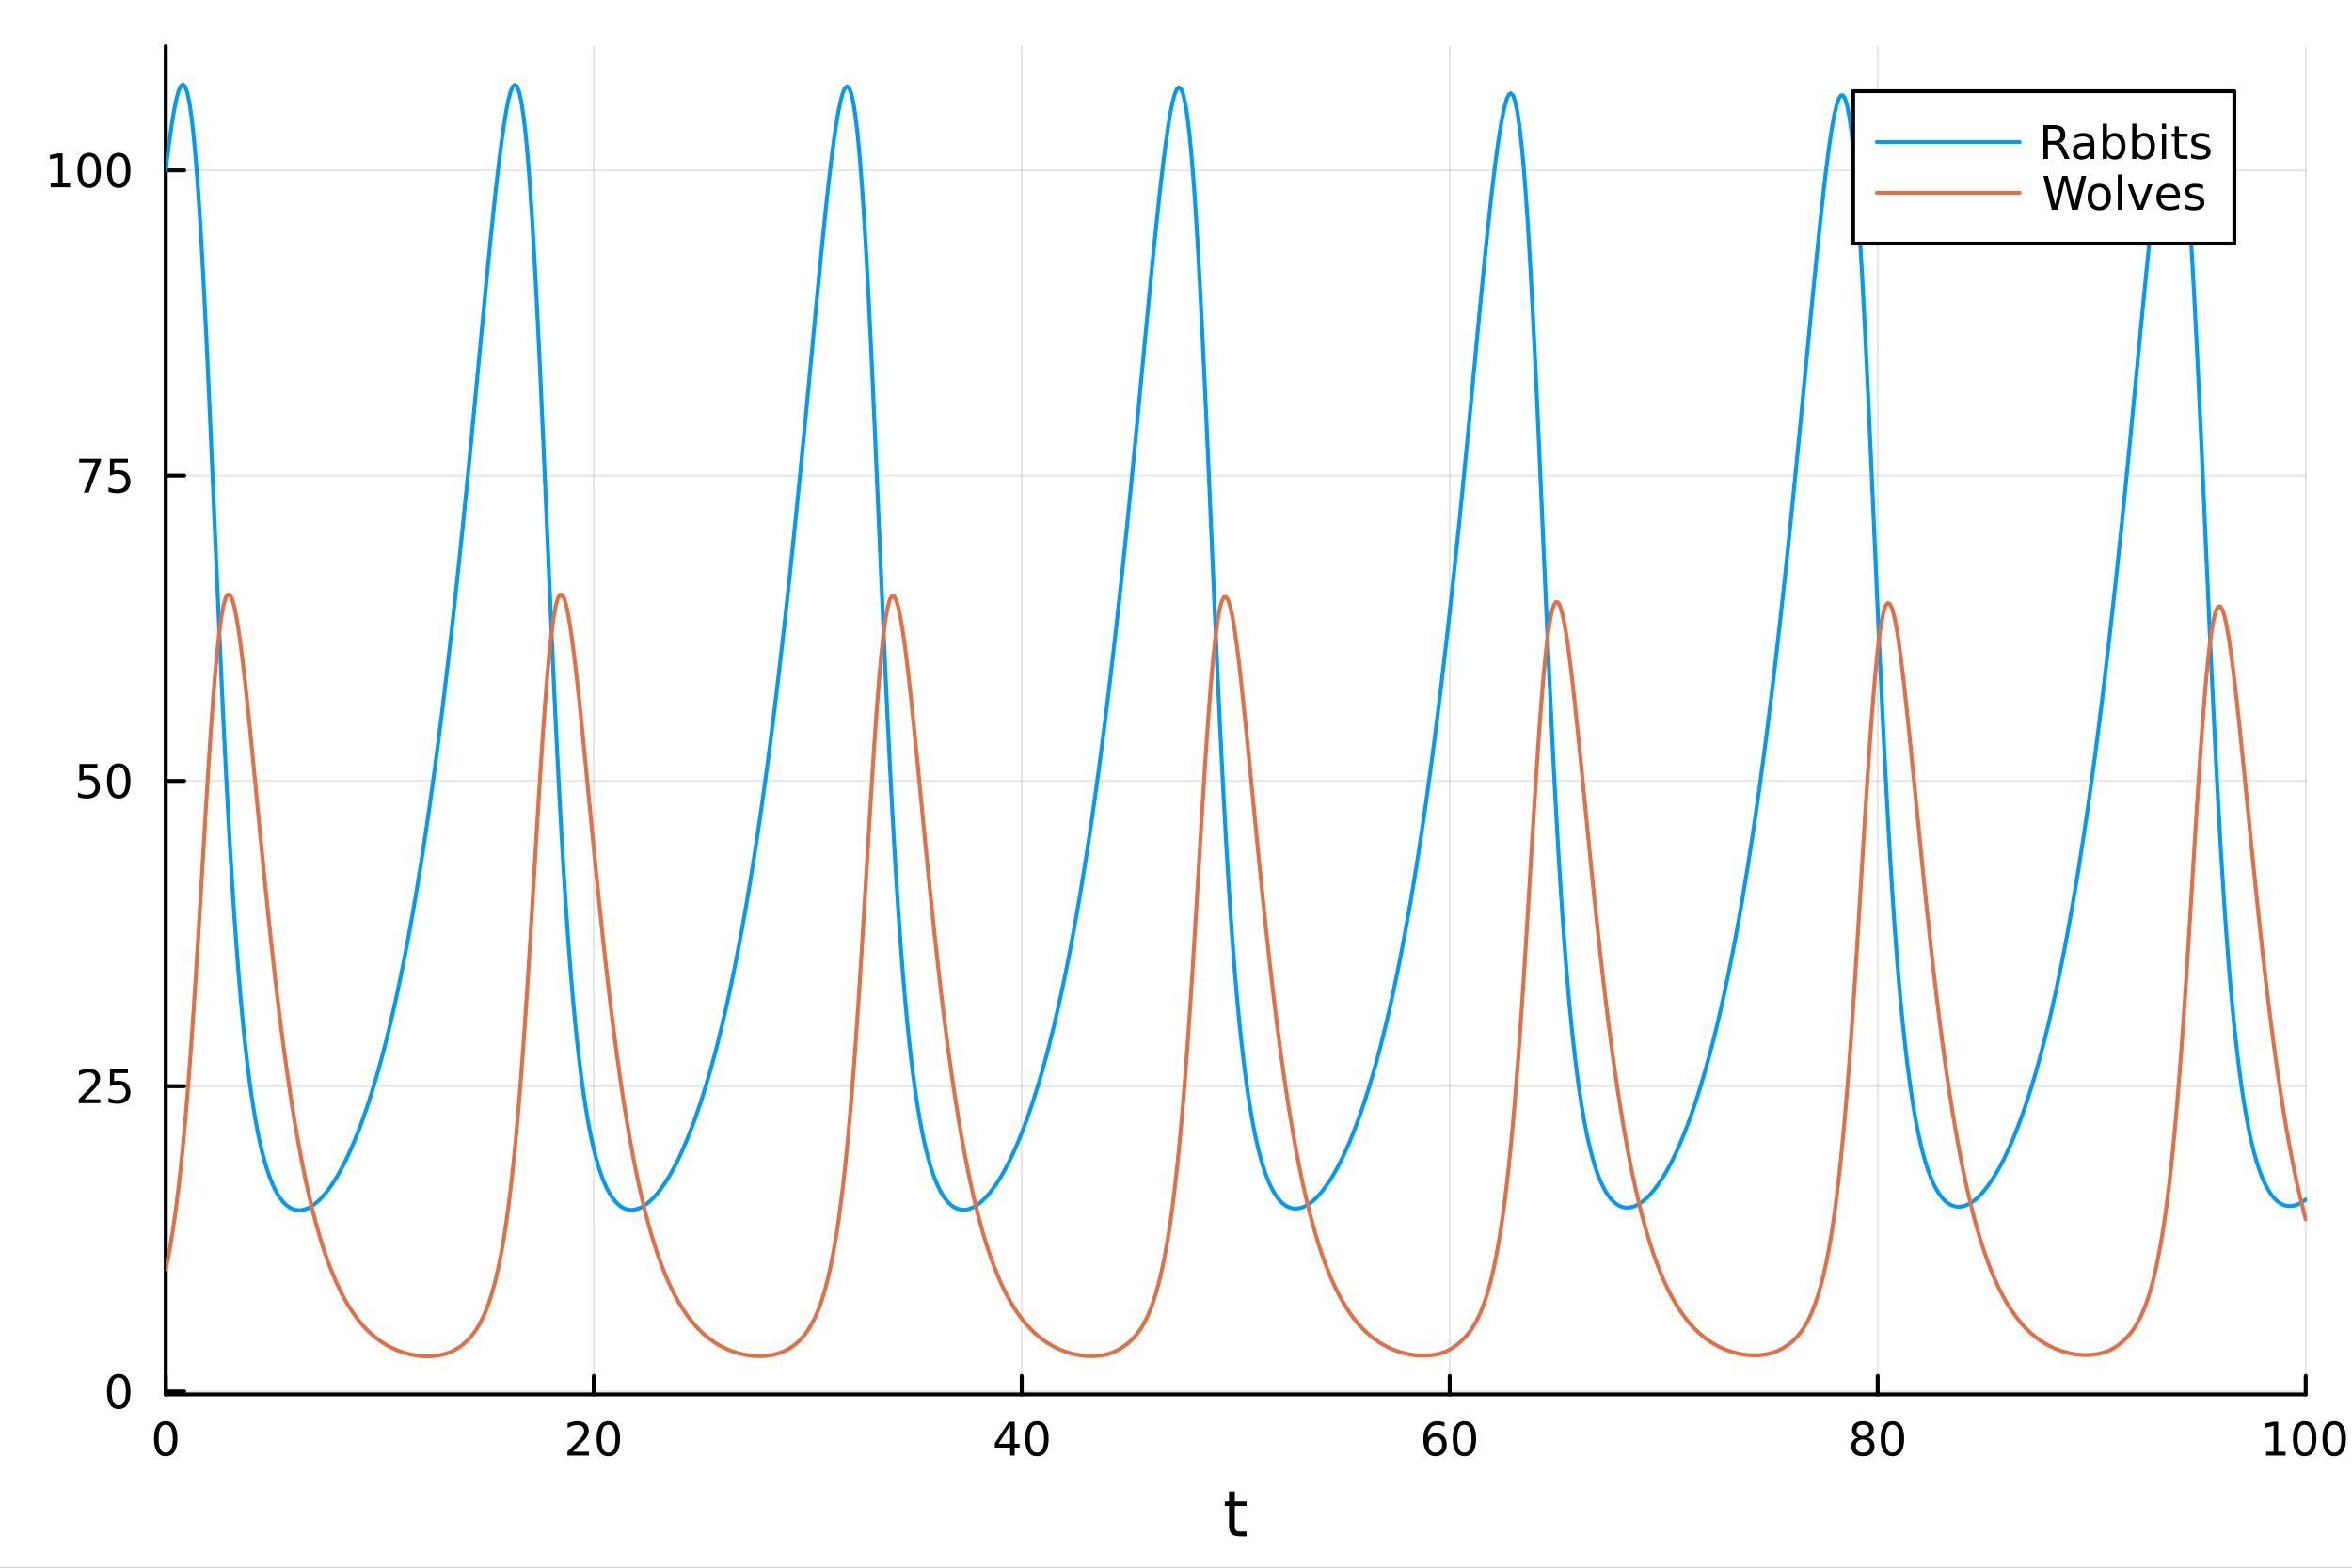 <?xml version="1.0" encoding="utf-8"?>
<svg xmlns="http://www.w3.org/2000/svg" xmlns:xlink="http://www.w3.org/1999/xlink" width="600" height="400" viewBox="0 0 2400 1600">
<rect x="0" y="0" width="2400" height="1600" fill="#333333" stroke="none"/>
<defs>
  <clipPath id="clip870">
    <rect x="0" y="0" width="2400" height="1600"/>
  </clipPath>
</defs>
<path clip-path="url(#clip870)" d="M0 1600 L2400 1600 L2400 0 L0 0  Z" fill="#ffffff" fill-rule="evenodd" fill-opacity="1"/>
<defs>
  <clipPath id="clip871">
    <rect x="480" y="0" width="1681" height="1600"/>
  </clipPath>
</defs>
<path clip-path="url(#clip870)" d="M169.121 1423.18 L2352.76 1423.18 L2352.76 47.244 L169.121 47.244  Z" fill="#ffffff" fill-rule="evenodd" fill-opacity="1"/>
<defs>
  <clipPath id="clip872">
    <rect x="169" y="47" width="2185" height="1377"/>
  </clipPath>
</defs>
<polyline clip-path="url(#clip872)" style="stroke:#000000; stroke-linecap:round; stroke-linejoin:round; stroke-width:2; stroke-opacity:0.1; fill:none" points="169.121,1423.18 169.121,47.244 "/>
<polyline clip-path="url(#clip872)" style="stroke:#000000; stroke-linecap:round; stroke-linejoin:round; stroke-width:2; stroke-opacity:0.1; fill:none" points="605.848,1423.18 605.848,47.244 "/>
<polyline clip-path="url(#clip872)" style="stroke:#000000; stroke-linecap:round; stroke-linejoin:round; stroke-width:2; stroke-opacity:0.1; fill:none" points="1042.58,1423.18 1042.58,47.244 "/>
<polyline clip-path="url(#clip872)" style="stroke:#000000; stroke-linecap:round; stroke-linejoin:round; stroke-width:2; stroke-opacity:0.1; fill:none" points="1479.3,1423.18 1479.3,47.244 "/>
<polyline clip-path="url(#clip872)" style="stroke:#000000; stroke-linecap:round; stroke-linejoin:round; stroke-width:2; stroke-opacity:0.1; fill:none" points="1916.03,1423.18 1916.03,47.244 "/>
<polyline clip-path="url(#clip872)" style="stroke:#000000; stroke-linecap:round; stroke-linejoin:round; stroke-width:2; stroke-opacity:0.1; fill:none" points="2352.76,1423.18 2352.76,47.244 "/>
<polyline clip-path="url(#clip870)" style="stroke:#000000; stroke-linecap:round; stroke-linejoin:round; stroke-width:4; stroke-opacity:1; fill:none" points="169.121,1423.18 2352.76,1423.18 "/>
<polyline clip-path="url(#clip870)" style="stroke:#000000; stroke-linecap:round; stroke-linejoin:round; stroke-width:4; stroke-opacity:1; fill:none" points="169.121,1423.18 169.121,1404.28 "/>
<polyline clip-path="url(#clip870)" style="stroke:#000000; stroke-linecap:round; stroke-linejoin:round; stroke-width:4; stroke-opacity:1; fill:none" points="605.848,1423.18 605.848,1404.28 "/>
<polyline clip-path="url(#clip870)" style="stroke:#000000; stroke-linecap:round; stroke-linejoin:round; stroke-width:4; stroke-opacity:1; fill:none" points="1042.58,1423.18 1042.58,1404.28 "/>
<polyline clip-path="url(#clip870)" style="stroke:#000000; stroke-linecap:round; stroke-linejoin:round; stroke-width:4; stroke-opacity:1; fill:none" points="1479.3,1423.18 1479.3,1404.28 "/>
<polyline clip-path="url(#clip870)" style="stroke:#000000; stroke-linecap:round; stroke-linejoin:round; stroke-width:4; stroke-opacity:1; fill:none" points="1916.03,1423.18 1916.03,1404.28 "/>
<polyline clip-path="url(#clip870)" style="stroke:#000000; stroke-linecap:round; stroke-linejoin:round; stroke-width:4; stroke-opacity:1; fill:none" points="2352.76,1423.18 2352.76,1404.28 "/>
<path clip-path="url(#clip870)" d="M169.121 1454.1 Q165.51 1454.1 163.682 1457.66 Q161.876 1461.2 161.876 1468.33 Q161.876 1475.44 163.682 1479.01 Q165.51 1482.55 169.121 1482.55 Q172.756 1482.55 174.561 1479.01 Q176.39 1475.44 176.39 1468.33 Q176.39 1461.2 174.561 1457.66 Q172.756 1454.1 169.121 1454.1 M169.121 1450.39 Q174.931 1450.39 177.987 1455 Q181.066 1459.58 181.066 1468.33 Q181.066 1477.06 177.987 1481.67 Q174.931 1486.25 169.121 1486.25 Q163.311 1486.25 160.232 1481.67 Q157.177 1477.06 157.177 1468.33 Q157.177 1459.58 160.232 1455 Q163.311 1450.39 169.121 1450.39 Z" fill="#000000" fill-rule="nonzero" fill-opacity="1" /><path clip-path="url(#clip870)" d="M584.621 1481.64 L600.941 1481.64 L600.941 1485.58 L578.997 1485.58 L578.997 1481.64 Q581.659 1478.89 586.242 1474.26 Q590.848 1469.61 592.029 1468.27 Q594.274 1465.74 595.154 1464.01 Q596.057 1462.25 596.057 1460.56 Q596.057 1457.8 594.112 1456.07 Q592.191 1454.33 589.089 1454.33 Q586.89 1454.33 584.436 1455.09 Q582.006 1455.86 579.228 1457.41 L579.228 1452.69 Q582.052 1451.55 584.506 1450.97 Q586.959 1450.39 588.996 1450.39 Q594.367 1450.39 597.561 1453.08 Q600.756 1455.77 600.756 1460.26 Q600.756 1462.39 599.945 1464.31 Q599.158 1466.2 597.052 1468.8 Q596.473 1469.47 593.371 1472.69 Q590.27 1475.88 584.621 1481.64 Z" fill="#000000" fill-rule="nonzero" fill-opacity="1" /><path clip-path="url(#clip870)" d="M620.756 1454.1 Q617.144 1454.1 615.316 1457.66 Q613.51 1461.2 613.51 1468.33 Q613.51 1475.44 615.316 1479.01 Q617.144 1482.55 620.756 1482.55 Q624.39 1482.55 626.195 1479.01 Q628.024 1475.44 628.024 1468.33 Q628.024 1461.2 626.195 1457.66 Q624.39 1454.1 620.756 1454.1 M620.756 1450.39 Q626.566 1450.39 629.621 1455 Q632.7 1459.58 632.7 1468.33 Q632.7 1477.06 629.621 1481.67 Q626.566 1486.25 620.756 1486.25 Q614.945 1486.25 611.867 1481.67 Q608.811 1477.06 608.811 1468.33 Q608.811 1459.58 611.867 1455 Q614.945 1450.39 620.756 1450.39 Z" fill="#000000" fill-rule="nonzero" fill-opacity="1" /><path clip-path="url(#clip870)" d="M1030.75 1455.09 L1018.94 1473.54 L1030.75 1473.54 L1030.75 1455.09 M1029.52 1451.02 L1035.4 1451.02 L1035.4 1473.54 L1040.33 1473.54 L1040.33 1477.43 L1035.4 1477.43 L1035.4 1485.58 L1030.75 1485.58 L1030.75 1477.43 L1015.14 1477.43 L1015.14 1472.92 L1029.52 1451.02 Z" fill="#000000" fill-rule="nonzero" fill-opacity="1" /><path clip-path="url(#clip870)" d="M1058.06 1454.1 Q1054.45 1454.1 1052.62 1457.66 Q1050.82 1461.2 1050.82 1468.33 Q1050.82 1475.44 1052.62 1479.01 Q1054.45 1482.55 1058.06 1482.55 Q1061.7 1482.55 1063.5 1479.01 Q1065.33 1475.44 1065.33 1468.33 Q1065.33 1461.2 1063.5 1457.66 Q1061.7 1454.1 1058.06 1454.1 M1058.06 1450.39 Q1063.87 1450.39 1066.93 1455 Q1070.01 1459.58 1070.01 1468.33 Q1070.01 1477.06 1066.93 1481.67 Q1063.87 1486.25 1058.06 1486.25 Q1052.25 1486.25 1049.17 1481.67 Q1046.12 1477.06 1046.12 1468.33 Q1046.12 1459.58 1049.17 1455 Q1052.25 1450.39 1058.06 1450.39 Z" fill="#000000" fill-rule="nonzero" fill-opacity="1" /><path clip-path="url(#clip870)" d="M1464.71 1466.44 Q1461.56 1466.44 1459.71 1468.59 Q1457.88 1470.74 1457.88 1474.49 Q1457.88 1478.22 1459.71 1480.39 Q1461.56 1482.55 1464.71 1482.55 Q1467.86 1482.55 1469.68 1480.39 Q1471.54 1478.22 1471.54 1474.49 Q1471.54 1470.74 1469.68 1468.59 Q1467.86 1466.44 1464.71 1466.44 M1473.99 1451.78 L1473.99 1456.04 Q1472.23 1455.21 1470.42 1454.77 Q1468.64 1454.33 1466.88 1454.33 Q1462.25 1454.33 1459.8 1457.45 Q1457.37 1460.58 1457.02 1466.9 Q1458.39 1464.89 1460.45 1463.82 Q1462.51 1462.73 1464.99 1462.73 Q1470.19 1462.73 1473.2 1465.9 Q1476.23 1469.05 1476.23 1474.49 Q1476.23 1479.82 1473.09 1483.03 Q1469.94 1486.25 1464.71 1486.25 Q1458.71 1486.25 1455.54 1481.67 Q1452.37 1477.06 1452.37 1468.33 Q1452.37 1460.14 1456.26 1455.28 Q1460.15 1450.39 1466.7 1450.39 Q1468.46 1450.39 1470.24 1450.74 Q1472.05 1451.09 1473.99 1451.78 Z" fill="#000000" fill-rule="nonzero" fill-opacity="1" /><path clip-path="url(#clip870)" d="M1494.29 1454.1 Q1490.68 1454.1 1488.85 1457.66 Q1487.05 1461.2 1487.05 1468.33 Q1487.05 1475.44 1488.85 1479.01 Q1490.68 1482.55 1494.29 1482.55 Q1497.92 1482.55 1499.73 1479.01 Q1501.56 1475.44 1501.56 1468.33 Q1501.56 1461.2 1499.73 1457.66 Q1497.92 1454.1 1494.29 1454.1 M1494.29 1450.39 Q1500.1 1450.39 1503.16 1455 Q1506.23 1459.58 1506.23 1468.33 Q1506.23 1477.06 1503.16 1481.67 Q1500.1 1486.25 1494.29 1486.25 Q1488.48 1486.25 1485.4 1481.67 Q1482.35 1477.06 1482.35 1468.33 Q1482.35 1459.58 1485.4 1455 Q1488.48 1450.39 1494.29 1450.39 Z" fill="#000000" fill-rule="nonzero" fill-opacity="1" /><path clip-path="url(#clip870)" d="M1900.9 1469.17 Q1897.57 1469.17 1895.65 1470.95 Q1893.75 1472.73 1893.75 1475.86 Q1893.75 1478.98 1895.65 1480.77 Q1897.57 1482.55 1900.9 1482.55 Q1904.24 1482.55 1906.16 1480.77 Q1908.08 1478.96 1908.08 1475.86 Q1908.08 1472.73 1906.16 1470.95 Q1904.26 1469.17 1900.9 1469.17 M1896.23 1467.18 Q1893.22 1466.44 1891.53 1464.38 Q1889.86 1462.32 1889.86 1459.35 Q1889.86 1455.21 1892.8 1452.8 Q1895.76 1450.39 1900.9 1450.39 Q1906.06 1450.39 1909 1452.8 Q1911.94 1455.21 1911.94 1459.35 Q1911.94 1462.32 1910.25 1464.38 Q1908.59 1466.44 1905.6 1467.18 Q1908.98 1467.96 1910.86 1470.26 Q1912.75 1472.55 1912.75 1475.86 Q1912.75 1480.88 1909.67 1483.57 Q1906.62 1486.25 1900.9 1486.25 Q1895.18 1486.25 1892.11 1483.57 Q1889.05 1480.88 1889.05 1475.86 Q1889.05 1472.55 1890.95 1470.26 Q1892.85 1467.96 1896.23 1467.18 M1894.51 1459.79 Q1894.51 1462.48 1896.18 1463.98 Q1897.87 1465.49 1900.9 1465.49 Q1903.91 1465.49 1905.6 1463.98 Q1907.31 1462.48 1907.31 1459.79 Q1907.31 1457.11 1905.6 1455.6 Q1903.91 1454.1 1900.9 1454.1 Q1897.87 1454.1 1896.18 1455.6 Q1894.51 1457.11 1894.51 1459.79 Z" fill="#000000" fill-rule="nonzero" fill-opacity="1" /><path clip-path="url(#clip870)" d="M1931.06 1454.1 Q1927.45 1454.1 1925.62 1457.66 Q1923.82 1461.2 1923.82 1468.33 Q1923.82 1475.44 1925.62 1479.01 Q1927.45 1482.55 1931.06 1482.55 Q1934.7 1482.55 1936.5 1479.01 Q1938.33 1475.44 1938.33 1468.33 Q1938.33 1461.2 1936.5 1457.66 Q1934.7 1454.1 1931.06 1454.1 M1931.06 1450.39 Q1936.87 1450.39 1939.93 1455 Q1943.01 1459.58 1943.01 1468.33 Q1943.01 1477.06 1939.93 1481.67 Q1936.87 1486.25 1931.06 1486.25 Q1925.25 1486.25 1922.17 1481.67 Q1919.12 1477.06 1919.12 1468.33 Q1919.12 1459.58 1922.17 1455 Q1925.25 1450.39 1931.06 1450.39 Z" fill="#000000" fill-rule="nonzero" fill-opacity="1" /><path clip-path="url(#clip870)" d="M2312.36 1481.64 L2320 1481.64 L2320 1455.28 L2311.69 1456.95 L2311.69 1452.69 L2319.96 1451.02 L2324.63 1451.02 L2324.63 1481.64 L2332.27 1481.64 L2332.27 1485.58 L2312.36 1485.58 L2312.36 1481.64 Z" fill="#000000" fill-rule="nonzero" fill-opacity="1" /><path clip-path="url(#clip870)" d="M2351.71 1454.1 Q2348.1 1454.1 2346.27 1457.66 Q2344.47 1461.2 2344.47 1468.33 Q2344.47 1475.44 2346.27 1479.01 Q2348.1 1482.55 2351.71 1482.55 Q2355.35 1482.55 2357.15 1479.01 Q2358.98 1475.44 2358.98 1468.33 Q2358.98 1461.2 2357.15 1457.66 Q2355.35 1454.1 2351.71 1454.1 M2351.71 1450.39 Q2357.52 1450.39 2360.58 1455 Q2363.66 1459.58 2363.66 1468.33 Q2363.66 1477.06 2360.58 1481.67 Q2357.52 1486.25 2351.71 1486.25 Q2345.9 1486.25 2342.83 1481.67 Q2339.77 1477.06 2339.77 1468.33 Q2339.77 1459.58 2342.83 1455 Q2345.9 1450.39 2351.71 1450.39 Z" fill="#000000" fill-rule="nonzero" fill-opacity="1" /><path clip-path="url(#clip870)" d="M2381.88 1454.1 Q2378.27 1454.1 2376.44 1457.66 Q2374.63 1461.2 2374.63 1468.33 Q2374.63 1475.44 2376.44 1479.01 Q2378.27 1482.55 2381.88 1482.55 Q2385.51 1482.55 2387.32 1479.01 Q2389.14 1475.44 2389.14 1468.33 Q2389.14 1461.2 2387.32 1457.66 Q2385.51 1454.1 2381.88 1454.1 M2381.88 1450.39 Q2387.69 1450.39 2390.74 1455 Q2393.82 1459.58 2393.82 1468.33 Q2393.82 1477.06 2390.74 1481.67 Q2387.69 1486.25 2381.88 1486.25 Q2376.07 1486.25 2372.99 1481.67 Q2369.93 1477.06 2369.93 1468.33 Q2369.93 1459.58 2372.99 1455 Q2376.07 1450.39 2381.88 1450.39 Z" fill="#000000" fill-rule="nonzero" fill-opacity="1" /><path clip-path="url(#clip870)" d="M1260 1522.27 L1260 1532.4 L1272.06 1532.4 L1272.06 1536.95 L1260 1536.95 L1260 1556.3 Q1260 1560.66 1261.18 1561.9 Q1262.39 1563.14 1266.05 1563.14 L1272.06 1563.14 L1272.06 1568.04 L1266.05 1568.04 Q1259.27 1568.04 1256.69 1565.53 Q1254.11 1562.98 1254.11 1556.3 L1254.11 1536.95 L1249.81 1536.95 L1249.81 1532.4 L1254.11 1532.4 L1254.11 1522.27 L1260 1522.27 Z" fill="#000000" fill-rule="nonzero" fill-opacity="1" /><polyline clip-path="url(#clip872)" style="stroke:#000000; stroke-linecap:round; stroke-linejoin:round; stroke-width:2; stroke-opacity:0.1; fill:none" points="169.121,1420.14 2352.76,1420.14 "/>
<polyline clip-path="url(#clip872)" style="stroke:#000000; stroke-linecap:round; stroke-linejoin:round; stroke-width:2; stroke-opacity:0.1; fill:none" points="169.121,1108.58 2352.76,1108.58 "/>
<polyline clip-path="url(#clip872)" style="stroke:#000000; stroke-linecap:round; stroke-linejoin:round; stroke-width:2; stroke-opacity:0.1; fill:none" points="169.121,797.009 2352.76,797.009 "/>
<polyline clip-path="url(#clip872)" style="stroke:#000000; stroke-linecap:round; stroke-linejoin:round; stroke-width:2; stroke-opacity:0.1; fill:none" points="169.121,485.441 2352.76,485.441 "/>
<polyline clip-path="url(#clip872)" style="stroke:#000000; stroke-linecap:round; stroke-linejoin:round; stroke-width:2; stroke-opacity:0.1; fill:none" points="169.121,173.873 2352.76,173.873 "/>
<polyline clip-path="url(#clip870)" style="stroke:#000000; stroke-linecap:round; stroke-linejoin:round; stroke-width:4; stroke-opacity:1; fill:none" points="169.121,1423.18 169.121,47.244 "/>
<polyline clip-path="url(#clip870)" style="stroke:#000000; stroke-linecap:round; stroke-linejoin:round; stroke-width:4; stroke-opacity:1; fill:none" points="169.121,1420.14 188.019,1420.14 "/>
<polyline clip-path="url(#clip870)" style="stroke:#000000; stroke-linecap:round; stroke-linejoin:round; stroke-width:4; stroke-opacity:1; fill:none" points="169.121,1108.58 188.019,1108.58 "/>
<polyline clip-path="url(#clip870)" style="stroke:#000000; stroke-linecap:round; stroke-linejoin:round; stroke-width:4; stroke-opacity:1; fill:none" points="169.121,797.009 188.019,797.009 "/>
<polyline clip-path="url(#clip870)" style="stroke:#000000; stroke-linecap:round; stroke-linejoin:round; stroke-width:4; stroke-opacity:1; fill:none" points="169.121,485.441 188.019,485.441 "/>
<polyline clip-path="url(#clip870)" style="stroke:#000000; stroke-linecap:round; stroke-linejoin:round; stroke-width:4; stroke-opacity:1; fill:none" points="169.121,173.873 188.019,173.873 "/>
<path clip-path="url(#clip870)" d="M121.177 1405.94 Q117.566 1405.94 115.737 1409.51 Q113.932 1413.05 113.932 1420.18 Q113.932 1427.29 115.737 1430.85 Q117.566 1434.39 121.177 1434.39 Q124.811 1434.39 126.617 1430.85 Q128.445 1427.29 128.445 1420.18 Q128.445 1413.05 126.617 1409.51 Q124.811 1405.94 121.177 1405.94 M121.177 1402.24 Q126.987 1402.24 130.043 1406.85 Q133.121 1411.43 133.121 1420.18 Q133.121 1428.91 130.043 1433.51 Q126.987 1438.1 121.177 1438.1 Q115.367 1438.1 112.288 1433.51 Q109.233 1428.91 109.233 1420.18 Q109.233 1411.43 112.288 1406.85 Q115.367 1402.24 121.177 1402.24 Z" fill="#000000" fill-rule="nonzero" fill-opacity="1" /><path clip-path="url(#clip870)" d="M86.038 1121.92 L102.358 1121.92 L102.358 1125.86 L80.413 1125.86 L80.413 1121.92 Q83.075 1119.17 87.659 1114.54 Q92.265 1109.88 93.446 1108.54 Q95.691 1106.02 96.571 1104.28 Q97.473 1102.52 97.473 1100.83 Q97.473 1098.08 95.529 1096.34 Q93.608 1094.61 90.506 1094.61 Q88.307 1094.61 85.853 1095.37 Q83.422 1096.13 80.645 1097.69 L80.645 1092.96 Q83.469 1091.83 85.922 1091.25 Q88.376 1090.67 90.413 1090.67 Q95.784 1090.67 98.978 1093.36 Q102.172 1096.04 102.172 1100.53 Q102.172 1102.66 101.362 1104.58 Q100.575 1106.48 98.469 1109.07 Q97.89 1109.75 94.788 1112.96 Q91.686 1116.16 86.038 1121.92 Z" fill="#000000" fill-rule="nonzero" fill-opacity="1" /><path clip-path="url(#clip870)" d="M112.219 1091.3 L130.575 1091.3 L130.575 1095.23 L116.501 1095.23 L116.501 1103.7 Q117.52 1103.36 118.538 1103.19 Q119.557 1103.01 120.575 1103.01 Q126.362 1103.01 129.742 1106.18 Q133.121 1109.35 133.121 1114.77 Q133.121 1120.35 129.649 1123.45 Q126.177 1126.53 119.857 1126.53 Q117.682 1126.53 115.413 1126.16 Q113.168 1125.79 110.76 1125.05 L110.76 1120.35 Q112.844 1121.48 115.066 1122.04 Q117.288 1122.59 119.765 1122.59 Q123.77 1122.59 126.107 1120.49 Q128.445 1118.38 128.445 1114.77 Q128.445 1111.16 126.107 1109.05 Q123.77 1106.94 119.765 1106.94 Q117.89 1106.94 116.015 1107.36 Q114.163 1107.78 112.219 1108.66 L112.219 1091.3 Z" fill="#000000" fill-rule="nonzero" fill-opacity="1" /><path clip-path="url(#clip870)" d="M81.061 779.729 L99.418 779.729 L99.418 783.664 L85.344 783.664 L85.344 792.136 Q86.362 791.789 87.381 791.627 Q88.399 791.442 89.418 791.442 Q95.205 791.442 98.585 794.613 Q101.964 797.784 101.964 803.201 Q101.964 808.779 98.492 811.881 Q95.02 814.96 88.7 814.96 Q86.524 814.96 84.256 814.59 Q82.01 814.219 79.603 813.478 L79.603 808.779 Q81.686 809.914 83.909 810.469 Q86.131 811.025 88.608 811.025 Q92.612 811.025 94.95 808.918 Q97.288 806.812 97.288 803.201 Q97.288 799.59 94.95 797.483 Q92.612 795.377 88.608 795.377 Q86.733 795.377 84.858 795.793 Q83.006 796.21 81.061 797.09 L81.061 779.729 Z" fill="#000000" fill-rule="nonzero" fill-opacity="1" /><path clip-path="url(#clip870)" d="M121.177 782.807 Q117.566 782.807 115.737 786.372 Q113.932 789.914 113.932 797.043 Q113.932 804.15 115.737 807.715 Q117.566 811.256 121.177 811.256 Q124.811 811.256 126.617 807.715 Q128.445 804.15 128.445 797.043 Q128.445 789.914 126.617 786.372 Q124.811 782.807 121.177 782.807 M121.177 779.104 Q126.987 779.104 130.043 783.71 Q133.121 788.293 133.121 797.043 Q133.121 805.77 130.043 810.377 Q126.987 814.96 121.177 814.96 Q115.367 814.96 112.288 810.377 Q109.233 805.77 109.233 797.043 Q109.233 788.293 112.288 783.71 Q115.367 779.104 121.177 779.104 Z" fill="#000000" fill-rule="nonzero" fill-opacity="1" /><path clip-path="url(#clip870)" d="M80.83 468.161 L103.052 468.161 L103.052 470.152 L90.506 502.721 L85.622 502.721 L97.427 472.096 L80.83 472.096 L80.83 468.161 Z" fill="#000000" fill-rule="nonzero" fill-opacity="1" /><path clip-path="url(#clip870)" d="M112.219 468.161 L130.575 468.161 L130.575 472.096 L116.501 472.096 L116.501 480.568 Q117.52 480.221 118.538 480.059 Q119.557 479.874 120.575 479.874 Q126.362 479.874 129.742 483.045 Q133.121 486.216 133.121 491.633 Q133.121 497.212 129.649 500.313 Q126.177 503.392 119.857 503.392 Q117.682 503.392 115.413 503.022 Q113.168 502.651 110.76 501.911 L110.76 497.212 Q112.844 498.346 115.066 498.901 Q117.288 499.457 119.765 499.457 Q123.77 499.457 126.107 497.35 Q128.445 495.244 128.445 491.633 Q128.445 488.022 126.107 485.915 Q123.77 483.809 119.765 483.809 Q117.89 483.809 116.015 484.226 Q114.163 484.642 112.219 485.522 L112.219 468.161 Z" fill="#000000" fill-rule="nonzero" fill-opacity="1" /><path clip-path="url(#clip870)" d="M51.663 187.218 L59.302 187.218 L59.302 160.852 L50.992 162.519 L50.992 158.26 L59.256 156.593 L63.932 156.593 L63.932 187.218 L71.571 187.218 L71.571 191.153 L51.663 191.153 L51.663 187.218 Z" fill="#000000" fill-rule="nonzero" fill-opacity="1" /><path clip-path="url(#clip870)" d="M91.015 159.672 Q87.404 159.672 85.575 163.237 Q83.77 166.778 83.77 173.908 Q83.77 181.014 85.575 184.579 Q87.404 188.121 91.015 188.121 Q94.649 188.121 96.455 184.579 Q98.284 181.014 98.284 173.908 Q98.284 166.778 96.455 163.237 Q94.649 159.672 91.015 159.672 M91.015 155.968 Q96.825 155.968 99.881 160.574 Q102.959 165.158 102.959 173.908 Q102.959 182.635 99.881 187.241 Q96.825 191.824 91.015 191.824 Q85.205 191.824 82.126 187.241 Q79.071 182.635 79.071 173.908 Q79.071 165.158 82.126 160.574 Q85.205 155.968 91.015 155.968 Z" fill="#000000" fill-rule="nonzero" fill-opacity="1" /><path clip-path="url(#clip870)" d="M121.177 159.672 Q117.566 159.672 115.737 163.237 Q113.932 166.778 113.932 173.908 Q113.932 181.014 115.737 184.579 Q117.566 188.121 121.177 188.121 Q124.811 188.121 126.617 184.579 Q128.445 181.014 128.445 173.908 Q128.445 166.778 126.617 163.237 Q124.811 159.672 121.177 159.672 M121.177 155.968 Q126.987 155.968 130.043 160.574 Q133.121 165.158 133.121 173.908 Q133.121 182.635 130.043 187.241 Q126.987 191.824 121.177 191.824 Q115.367 191.824 112.288 187.241 Q109.233 182.635 109.233 173.908 Q109.233 165.158 112.288 160.574 Q115.367 155.968 121.177 155.968 Z" fill="#000000" fill-rule="nonzero" fill-opacity="1" /><polyline clip-path="url(#clip872)" style="stroke:#009af9; stroke-linecap:round; stroke-linejoin:round; stroke-width:4; stroke-opacity:1; fill:none" points="169.121,173.873 171.307,155.808 173.493,139.199 175.679,124.307 177.865,111.417 180.05,100.831 182.236,92.874 184.422,87.88 186.608,86.186 188.794,88.126 190.98,94.019 193.165,104.152 195.351,118.75 197.537,137.97 199.723,161.893 201.909,190.481 204.094,223.574 206.28,260.887 208.466,302.019 210.652,346.444 212.838,393.572 215.024,442.66 217.209,492.951 219.395,543.727 221.581,594.316 223.767,644.088 225.953,692.455 228.138,738.931 230.324,783.184 232.51,824.96 234.696,864.089 236.882,900.481 239.068,934.125 241.253,965.09 243.439,993.461 245.625,1019.37 247.811,1042.96 249.997,1064.39 252.182,1083.81 254.368,1101.36 256.554,1117.21 258.74,1131.5 260.926,1144.36 263.112,1155.93 265.297,1166.33 267.483,1175.65 269.669,1183.99 271.855,1191.46 274.041,1198.11 276.227,1204.03 278.412,1209.27 280.598,1213.89 282.784,1217.95 284.97,1221.48 287.156,1224.52 289.341,1227.13 291.527,1229.31 293.713,1231.12 295.899,1232.56 298.085,1233.67 300.271,1234.47 302.456,1234.96 304.642,1235.17 306.828,1235.12 309.014,1234.8 311.2,1234.24 313.385,1233.44 315.571,1232.41 317.757,1231.17 319.943,1229.7 322.129,1228.03 324.315,1226.16 326.5,1224.09 328.686,1221.82 330.872,1219.36 333.058,1216.7 335.244,1213.86 337.429,1210.82 339.615,1207.6 341.801,1204.19 343.987,1200.59 346.173,1196.8 348.359,1192.82 350.544,1188.65 352.73,1184.29 354.916,1179.73 357.102,1174.98 359.288,1170.03 361.474,1164.89 363.659,1159.54 365.845,1153.98 368.031,1148.22 370.217,1142.24 372.403,1136.04 374.588,1129.63 376.774,1122.99 378.96,1116.13 381.146,1109.03 383.332,1101.7 385.518,1094.12 387.703,1086.3 389.889,1078.23 392.075,1069.9 394.261,1061.31 396.447,1052.45 398.632,1043.32 400.818,1033.91 403.004,1024.22 405.19,1014.23 407.376,1003.95 409.562,993.366 411.747,982.474 413.933,971.267 416.119,959.739 418.305,947.883 420.491,935.693 422.676,923.161 424.862,910.282 427.048,897.049 429.234,883.459 431.42,869.503 433.606,855.175 435.791,840.468 437.977,825.375 440.163,809.892 442.349,794.013 444.535,777.734 446.721,761.054 448.906,743.969 451.092,726.477 453.278,708.579 455.464,690.273 457.65,671.561 459.835,652.443 462.021,632.923 464.207,613.011 466.393,592.76 468.579,572.157 470.765,551.191 472.95,529.859 475.136,508.169 477.322,486.138 479.508,463.794 481.694,441.175 483.879,418.329 486.065,395.315 488.251,372.2 490.437,349.062 492.623,325.991 494.809,303.085 496.994,280.453 499.18,258.214 501.366,236.497 503.552,215.44 505.738,195.194 507.923,175.917 510.109,157.779 512.295,140.946 514.481,125.737 516.667,112.527 518.853,101.675 521.038,93.521 523.224,88.387 525.41,86.577 527.596,88.377 529.782,94.053 531.968,103.856 534.153,118.015 536.339,136.744 538.525,160.249 540.711,188.613 542.897,221.518 545.082,258.558 547.268,299.282 549.454,343.189 551.64,389.733 553.826,438.321 556.012,488.313 558.197,539.023 560.383,589.717 562.569,639.615 564.755,688.072 566.941,734.756 569.126,779.31 571.312,821.45 573.498,860.966 575.684,897.722 577.87,931.658 580.056,962.785 582.241,991.191 584.427,1017.03 586.613,1040.55 588.799,1062.05 590.985,1081.61 593.17,1099.31 595.356,1115.3 597.542,1129.73 599.728,1142.73 601.914,1154.43 604.1,1164.95 606.285,1174.39 608.471,1182.84 610.657,1190.38 612.843,1197.11 615.029,1203.1 617.214,1208.4 619.4,1213.08 621.586,1217.19 623.772,1220.76 625.958,1223.86 628.144,1226.5 630.329,1228.74 632.515,1230.58 634.701,1232.07 636.887,1233.22 639.073,1234.04 641.259,1234.57 643.444,1234.8 645.63,1234.77 647.816,1234.48 650.002,1233.94 652.188,1233.16 654.373,1232.15 656.559,1230.92 658.745,1229.48 660.931,1227.82 663.117,1225.97 665.303,1223.91 667.488,1221.66 669.674,1219.21 671.86,1216.57 674.046,1213.74 676.232,1210.72 678.417,1207.51 680.603,1204.12 682.789,1200.53 684.975,1196.75 687.161,1192.78 689.347,1188.63 691.532,1184.28 693.718,1179.73 695.904,1174.99 698.09,1170.06 700.276,1164.92 702.461,1159.58 704.647,1154.04 706.833,1148.29 709.019,1142.32 711.205,1136.14 713.391,1129.74 715.576,1123.12 717.762,1116.27 719.948,1109.18 722.134,1101.86 724.32,1094.3 726.506,1086.49 728.691,1078.44 730.877,1070.12 733.063,1061.55 735.249,1052.71 737.435,1043.59 739.62,1034.2 741.806,1024.52 743.992,1014.55 746.178,1004.29 748.364,993.726 750.55,982.851 752.735,971.662 754.921,960.152 757.107,948.314 759.293,936.143 761.479,923.631 763.664,910.773 765.85,897.562 768.036,883.992 770.222,870.057 772.408,855.75 774.594,841.065 776.779,826.004 778.965,810.558 781.151,794.721 783.337,778.485 785.523,761.843 787.708,744.792 789.894,727.33 792.08,709.455 794.266,691.169 796.452,672.474 798.638,653.374 800.823,633.874 803.009,613.982 805.195,593.707 807.381,573.058 809.567,552.049 811.753,530.694 813.938,509.006 816.124,487.016 818.31,464.779 820.496,442.305 822.682,419.608 824.867,396.724 827.053,373.701 829.239,350.605 831.425,327.518 833.611,304.54 835.797,281.784 837.982,259.382 840.168,237.482 842.354,216.246 844.54,195.857 846.726,176.509 848.911,158.415 851.097,141.805 853.283,126.924 855.469,114.033 857.655,103.411 859.841,95.352 862.026,90.166 864.212,88.181 866.398,89.738 868.584,95.161 870.77,104.789 872.955,118.89 875.141,137.623 877.327,161.042 879.513,189.092 881.699,221.613 883.885,258.337 886.07,298.888 888.256,342.785 890.442,389.506 892.628,438.362 894.814,488.51 897,539.178 899.185,589.675 901.371,639.385 903.557,687.771 905.743,734.372 907.929,778.804 910.114,820.763 912.3,860.021 914.486,896.527 916.672,930.33 918.858,961.496 921.044,990.109 923.229,1016.27 925.415,1040.09 927.601,1061.71 929.787,1081.27 931.973,1098.95 934.158,1114.92 936.344,1129.36 938.53,1142.37 940.716,1154.08 942.902,1164.6 945.088,1174.04 947.273,1182.51 949.459,1190.08 951.645,1196.84 953.831,1202.87 956.017,1208.21 958.202,1212.93 960.388,1217.07 962.574,1220.66 964.76,1223.77 966.946,1226.42 969.132,1228.66 971.317,1230.51 973.503,1231.99 975.689,1233.14 977.875,1233.96 980.061,1234.48 982.247,1234.72 984.432,1234.69 986.618,1234.41 988.804,1233.87 990.99,1233.1 993.176,1232.1 995.361,1230.88 997.547,1229.44 999.733,1227.79 1001.92,1225.94 1004.1,1223.88 1006.29,1221.63 1008.48,1219.18 1010.66,1216.53 1012.85,1213.7 1015.03,1210.68 1017.22,1207.47 1019.41,1204.07 1021.59,1200.49 1023.78,1196.72 1025.96,1192.76 1028.15,1188.6 1030.33,1184.26 1032.52,1179.72 1034.71,1174.98 1036.89,1170.05 1039.08,1164.92 1041.26,1159.58 1043.45,1154.04 1045.64,1148.28 1047.82,1142.32 1050.01,1136.14 1052.19,1129.74 1054.38,1123.12 1056.56,1116.27 1058.75,1109.19 1060.94,1101.87 1063.12,1094.31 1065.31,1086.5 1067.49,1078.44 1069.68,1070.13 1071.87,1061.56 1074.05,1052.72 1076.24,1043.61 1078.42,1034.21 1080.61,1024.54 1082.79,1014.58 1084.98,1004.32 1087.17,993.759 1089.35,982.89 1091.54,971.706 1093.72,960.2 1095.91,948.366 1098.09,936.2 1100.28,923.694 1102.47,910.84 1104.65,897.633 1106.84,884.065 1109.02,870.131 1111.21,855.825 1113.4,841.141 1115.58,826.074 1117.77,810.619 1119.95,794.773 1122.14,778.531 1124.32,761.888 1126.51,744.843 1128.7,727.391 1130.88,709.532 1133.07,691.322 1135.25,672.766 1137.44,653.832 1139.63,634.497 1141.81,614.746 1144,594.572 1146.18,573.974 1148.37,552.962 1150.55,531.551 1152.74,509.765 1154.93,487.637 1157.11,465.205 1159.3,442.519 1161.48,419.632 1163.67,396.61 1165.86,373.522 1168.04,350.448 1170.23,327.475 1172.41,304.698 1174.6,282.22 1176.78,260.152 1178.97,238.611 1181.16,217.725 1183.34,197.627 1185.53,178.46 1187.71,160.373 1189.9,143.564 1192.09,128.384 1194.27,115.202 1196.46,104.369 1198.64,96.217 1200.83,91.065 1203.01,89.21 1205.2,90.936 1207.39,96.508 1209.57,106.175 1211.76,120.167 1213.94,138.699 1216.13,161.988 1218.32,190.156 1220.5,222.861 1222.69,259.669 1224.87,300.11 1227.06,343.682 1229.24,389.843 1231.43,438.018 1233.62,487.597 1235.8,537.934 1237.99,588.346 1240.17,638.116 1242.36,686.494 1244.54,733.003 1246.73,777.408 1248.92,819.46 1251.1,858.968 1253.29,895.795 1255.47,929.867 1257.66,961.163 1259.85,989.724 1262.03,1015.65 1264.22,1039.08 1266.4,1060.25 1268.59,1079.42 1270.77,1096.91 1272.96,1112.96 1275.15,1127.45 1277.33,1140.52 1279.52,1152.28 1281.7,1162.85 1283.89,1172.35 1286.08,1180.87 1288.26,1188.49 1290.45,1195.3 1292.63,1201.35 1294.82,1206.72 1297,1211.44 1299.19,1215.6 1301.38,1219.23 1303.56,1222.36 1305.75,1225.04 1307.93,1227.3 1310.12,1229.17 1312.31,1230.67 1314.49,1231.83 1316.68,1232.67 1318.86,1233.21 1321.05,1233.47 1323.23,1233.45 1325.42,1233.17 1327.61,1232.65 1329.79,1231.89 1331.98,1230.89 1334.16,1229.68 1336.35,1228.24 1338.54,1226.6 1340.72,1224.74 1342.91,1222.69 1345.09,1220.43 1347.28,1217.98 1349.46,1215.34 1351.65,1212.5 1353.84,1209.48 1356.02,1206.26 1358.21,1202.86 1360.39,1199.27 1362.58,1195.49 1364.77,1191.52 1366.95,1187.36 1369.14,1183.01 1371.32,1178.46 1373.51,1173.71 1375.69,1168.77 1377.88,1163.62 1380.07,1158.27 1382.25,1152.72 1384.44,1146.95 1386.62,1140.97 1388.81,1134.78 1390.99,1128.36 1393.18,1121.73 1395.37,1114.86 1397.55,1107.76 1399.74,1100.42 1401.92,1092.85 1404.11,1085.02 1406.3,1076.95 1408.48,1068.61 1410.67,1060.02 1412.85,1051.16 1415.04,1042.03 1417.22,1032.61 1419.41,1022.92 1421.6,1012.94 1423.78,1002.65 1425.97,992.073 1428.15,981.182 1430.34,969.977 1432.53,958.45 1434.71,946.595 1436.9,934.406 1439.08,921.879 1441.27,909.005 1443.45,895.778 1445.64,882.191 1447.83,868.238 1450.01,853.913 1452.2,839.21 1454.38,824.125 1456.57,808.653 1458.76,792.79 1460.94,776.532 1463.13,759.876 1465.31,742.819 1467.5,725.36 1469.68,707.495 1471.87,689.224 1474.06,670.594 1476.24,651.662 1478.43,632.388 1480.61,612.737 1482.8,592.685 1484.99,572.22 1487.17,551.338 1489.36,530.045 1491.54,508.36 1493.73,486.308 1495.91,463.929 1498.1,441.269 1500.29,418.386 1502.47,395.349 1504.66,372.235 1506.84,349.134 1509.03,326.144 1511.22,303.374 1513.4,280.943 1515.59,258.981 1517.77,237.626 1519.96,217.029 1522.14,197.349 1524.33,178.757 1526.52,161.434 1528.7,145.568 1530.89,131.362 1533.07,119.026 1535.26,108.818 1537.44,101.167 1539.63,96.501 1541.82,95.197 1544,97.579 1546.19,103.92 1548.37,114.44 1550.56,129.307 1552.75,148.636 1554.93,172.49 1557.12,200.881 1559.3,233.803 1561.49,270.982 1563.67,311.81 1565.86,355.671 1568.05,401.947 1570.23,450.016 1572.42,499.258 1574.6,549.047 1576.79,598.758 1578.98,647.764 1581.16,695.434 1583.35,741.17 1585.53,784.681 1587.72,825.798 1589.9,864.382 1592.09,900.343 1594.28,933.64 1596.46,964.28 1598.65,992.317 1600.83,1017.86 1603.02,1041.05 1605.21,1062.09 1607.39,1081.24 1609.58,1098.68 1611.76,1114.44 1613.95,1128.67 1616.13,1141.5 1618.32,1153.06 1620.51,1163.45 1622.69,1172.79 1624.88,1181.17 1627.06,1188.67 1629.25,1195.37 1631.44,1201.32 1633.62,1206.57 1635.81,1211.21 1637.99,1215.27 1640.18,1218.82 1642.36,1221.87 1644.55,1224.48 1646.74,1226.68 1648.92,1228.48 1651.11,1229.93 1653.29,1231.04 1655.48,1231.83 1657.67,1232.33 1659.85,1232.54 1662.04,1232.47 1664.22,1232.15 1666.41,1231.59 1668.59,1230.78 1670.78,1229.75 1672.97,1228.49 1675.15,1227.01 1677.34,1225.32 1679.52,1223.42 1681.71,1221.33 1683.89,1219.03 1686.08,1216.54 1688.27,1213.86 1690.45,1210.98 1692.64,1207.92 1694.82,1204.66 1697.01,1201.22 1699.2,1197.59 1701.38,1193.76 1703.57,1189.75 1705.75,1185.54 1707.94,1181.14 1710.12,1176.54 1712.31,1171.75 1714.5,1166.75 1716.68,1161.55 1718.87,1156.15 1721.05,1150.54 1723.24,1144.73 1725.43,1138.69 1727.61,1132.44 1729.8,1125.97 1731.98,1119.27 1734.17,1112.35 1736.35,1105.19 1738.54,1097.79 1740.73,1090.15 1742.91,1082.26 1745.1,1074.12 1747.28,1065.72 1749.47,1057.06 1751.66,1048.13 1753.84,1038.92 1756.03,1029.44 1758.21,1019.67 1760.4,1009.61 1762.58,999.253 1764.77,988.592 1766.96,977.62 1769.14,966.331 1771.33,954.722 1773.51,942.783 1775.7,930.51 1777.89,917.894 1780.07,904.93 1782.26,891.611 1784.44,877.932 1786.63,863.887 1788.81,849.47 1791,834.677 1793.19,819.502 1795.37,803.941 1797.56,787.99 1799.74,771.644 1801.93,754.9 1804.11,737.754 1806.3,720.24 1808.49,702.364 1810.67,684.104 1812.86,665.443 1815.04,646.37 1817.23,626.879 1819.42,606.971 1821.6,586.652 1823.79,565.935 1825.97,544.839 1828.16,523.387 1830.34,501.612 1832.53,479.548 1834.72,457.238 1836.9,434.731 1839.09,412.08 1841.27,389.346 1843.46,366.596 1845.65,343.9 1847.83,321.337 1850.02,298.992 1852.2,276.954 1854.39,255.318 1856.57,234.188 1858.76,213.661 1860.95,193.913 1863.13,175.221 1865.32,157.863 1867.5,142.119 1869.69,128.271 1871.88,116.601 1874.06,107.391 1876.25,100.928 1878.43,97.494 1880.62,97.377 1882.8,100.864 1884.99,108.243 1887.18,119.803 1889.36,135.841 1891.55,156.715 1893.73,182.324 1895.92,212.383 1898.11,246.558 1900.29,284.47 1902.48,325.694 1904.66,369.756 1906.85,416.139 1909.03,464.275 1911.22,513.553 1913.41,563.314 1915.59,612.851 1917.78,661.413 1919.96,708.341 1922.15,753.393 1924.34,796.286 1926.52,836.79 1928.71,874.731 1930.89,909.999 1933.08,942.542 1935.26,972.369 1937.45,999.549 1939.64,1024.21 1941.82,1046.54 1944.01,1066.8 1946.19,1085.28 1948.38,1102.22 1950.56,1117.54 1952.75,1131.37 1954.94,1143.83 1957.12,1155.06 1959.31,1165.15 1961.49,1174.22 1963.68,1182.35 1965.87,1189.62 1968.05,1196.11 1970.24,1201.87 1972.42,1206.95 1974.61,1211.43 1976.79,1215.36 1978.98,1218.78 1981.17,1221.72 1983.35,1224.22 1985.54,1226.31 1987.72,1228.02 1989.91,1229.38 1992.1,1230.4 1994.28,1231.1 1996.47,1231.52 1998.65,1231.65 2000.84,1231.52 2003.02,1231.13 2005.21,1230.5 2007.4,1229.63 2009.58,1228.53 2011.77,1227.21 2013.95,1225.67 2016.14,1223.92 2018.33,1221.97 2020.51,1219.81 2022.7,1217.45 2024.88,1214.9 2027.07,1212.15 2029.25,1209.22 2031.44,1206.09 2033.63,1202.77 2035.81,1199.27 2038,1195.57 2040.18,1191.69 2042.37,1187.61 2044.56,1183.34 2046.74,1178.87 2048.93,1174.21 2051.11,1169.34 2053.3,1164.28 2055.48,1159.01 2057.67,1153.54 2059.86,1147.86 2062.04,1141.97 2064.23,1135.86 2066.41,1129.53 2068.6,1122.98 2070.79,1116.2 2072.97,1109.19 2075.16,1101.95 2077.34,1094.47 2079.53,1086.74 2081.71,1078.76 2083.9,1070.53 2086.09,1062.03 2088.27,1053.28 2090.46,1044.25 2092.64,1034.94 2094.83,1025.36 2097.01,1015.49 2099.2,1005.32 2101.39,994.858 2103.57,984.089 2105.76,973.008 2107.94,961.609 2110.13,949.886 2112.32,937.831 2114.5,925.439 2116.69,912.706 2118.87,899.624 2121.06,886.187 2123.24,872.387 2125.43,858.219 2127.62,843.677 2129.8,828.755 2131.99,813.45 2134.17,797.756 2136.36,781.672 2138.55,765.193 2140.73,748.318 2142.92,731.044 2145.1,713.371 2147.29,695.296 2149.47,676.821 2151.66,657.958 2153.85,638.78 2156.03,619.27 2158.22,599.399 2160.4,579.148 2162.59,558.507 2164.78,537.478 2166.96,516.073 2169.15,494.312 2171.33,472.229 2173.52,449.864 2175.7,427.269 2177.89,404.508 2180.08,381.651 2182.26,358.783 2184.45,335.994 2186.63,313.389 2188.82,291.081 2191.01,269.191 2193.19,247.854 2195.38,227.214 2197.56,207.423 2199.75,188.645 2201.93,171.055 2204.12,154.836 2206.31,140.183 2208.49,127.304 2210.68,116.527 2212.86,108.271 2215.05,102.922 2217.24,100.823 2219.42,102.279 2221.61,107.552 2223.79,116.866 2225.98,130.403 2228.16,148.307 2230.35,170.678 2232.54,197.578 2234.72,229.052 2236.91,264.739 2239.09,304.11 2241.28,346.613 2243.46,391.684 2245.65,438.739 2247.84,487.179 2250.02,536.389 2252.21,585.735 2254.39,634.567 2256.58,682.219 2258.77,728.095 2260.95,771.933 2263.14,813.505 2265.32,852.627 2267.51,889.176 2269.69,923.08 2271.88,954.324 2274.07,982.949 2276.25,1009.05 2278.44,1032.78 2280.62,1054.34 2282.81,1074 2285,1091.94 2287.18,1108.16 2289.37,1122.82 2291.55,1136.06 2293.74,1147.98 2295.92,1158.72 2298.11,1168.38 2300.3,1177.05 2302.48,1184.81 2304.67,1191.74 2306.85,1197.91 2309.04,1203.36 2311.23,1208.19 2313.41,1212.44 2315.6,1216.15 2317.78,1219.36 2319.97,1222.11 2322.15,1224.43 2324.34,1226.36 2326.53,1227.93 2328.71,1229.14 2330.9,1230.04 2333.08,1230.62 2335.27,1230.92 2337.46,1230.94 2339.64,1230.69 2341.83,1230.2 2344.01,1229.46 2346.2,1228.49 2348.38,1227.29 2350.57,1225.87 2352.76,1224.24 "/>
<polyline clip-path="url(#clip872)" style="stroke:#e26f46; stroke-linecap:round; stroke-linejoin:round; stroke-width:4; stroke-opacity:1; fill:none" points="169.121,1295.52 171.307,1284.98 173.493,1273.24 175.679,1260.18 177.865,1245.67 180.05,1229.56 182.236,1211.74 184.422,1192.08 186.608,1170.46 188.794,1146.79 190.98,1121.02 193.165,1093.13 195.351,1063.17 197.537,1031.27 199.723,997.604 201.909,962.477 204.094,926.279 206.28,889.479 208.466,852.619 210.652,816.317 212.838,781.208 215.024,747.98 217.209,717.276 219.395,689.646 221.581,665.543 223.767,645.328 225.953,629.268 228.138,617.503 230.324,609.997 232.51,606.631 234.696,607.22 236.882,611.511 239.068,619.187 241.253,629.865 243.439,643.179 245.625,658.759 247.811,676.238 249.997,695.279 252.182,715.565 254.368,736.808 256.554,758.746 258.74,781.143 260.926,803.783 263.112,826.492 265.297,849.123 267.483,871.549 269.669,893.656 271.855,915.353 274.041,936.561 276.227,957.224 278.412,977.301 280.598,996.763 282.784,1015.58 284.97,1033.74 287.156,1051.23 289.341,1068.05 291.527,1084.21 293.713,1099.69 295.899,1114.52 298.085,1128.71 300.271,1142.27 302.456,1155.22 304.642,1167.58 306.828,1179.37 309.014,1190.6 311.2,1201.29 313.385,1211.47 315.571,1221.16 317.757,1230.37 319.943,1239.12 322.129,1247.43 324.315,1255.33 326.5,1262.83 328.686,1269.95 330.872,1276.71 333.058,1283.12 335.244,1289.2 337.429,1294.97 339.615,1300.43 341.801,1305.62 343.987,1310.53 346.173,1315.18 348.359,1319.59 350.544,1323.77 352.73,1327.73 354.916,1331.48 357.102,1335.02 359.288,1338.38 361.474,1341.56 363.659,1344.56 365.845,1347.4 368.031,1350.09 370.217,1352.63 372.403,1355.03 374.588,1357.3 376.774,1359.44 378.96,1361.46 381.146,1363.37 383.332,1365.17 385.518,1366.86 387.703,1368.45 389.889,1369.95 392.075,1371.35 394.261,1372.67 396.447,1373.9 398.632,1375.05 400.818,1376.13 403.004,1377.12 405.19,1378.05 407.376,1378.91 409.562,1379.69 411.747,1380.42 413.933,1381.07 416.119,1381.67 418.305,1382.2 420.491,1382.67 422.676,1383.08 424.862,1383.42 427.048,1383.71 429.234,1383.94 431.42,1384.1 433.606,1384.2 435.791,1384.24 437.977,1384.21 440.163,1384.12 442.349,1383.97 444.535,1383.74 446.721,1383.44 448.906,1383.06 451.092,1382.59 453.278,1382.04 455.464,1381.4 457.65,1380.66 459.835,1379.81 462.021,1378.84 464.207,1377.75 466.393,1376.5 468.579,1375.08 470.765,1373.49 472.95,1371.74 475.136,1369.81 477.322,1367.68 479.508,1365.34 481.694,1362.76 483.879,1359.9 486.065,1356.74 488.251,1353.22 490.437,1349.31 492.623,1344.95 494.809,1340.09 496.994,1334.66 499.18,1328.59 501.366,1321.81 503.552,1314.25 505.738,1305.81 507.923,1296.42 510.109,1285.98 512.295,1274.41 514.481,1261.55 516.667,1247.21 518.853,1231.24 521.038,1213.49 523.224,1193.87 525.41,1172.29 527.596,1148.7 529.782,1123.07 531.968,1095.41 534.153,1065.74 536.339,1034.12 538.525,1000.63 540.711,965.468 542.897,929.195 545.082,892.404 547.268,855.68 549.454,819.598 551.64,784.723 553.826,751.612 556.012,720.814 558.197,692.868 560.383,668.302 562.569,647.639 564.755,631.207 566.941,618.968 569.126,610.909 571.312,606.957 573.498,606.979 575.684,610.779 577.87,618.104 580.056,628.637 582.241,642.002 584.427,657.761 586.613,675.417 588.799,694.416 590.985,714.537 593.17,735.633 595.356,757.446 597.542,779.74 599.728,802.307 601.914,824.963 604.1,847.551 606.285,869.938 608.471,892.017 610.657,913.705 612.843,934.911 615.029,955.582 617.214,975.678 619.4,995.167 621.586,1014.02 623.772,1032.23 625.958,1049.77 628.144,1066.63 630.329,1082.82 632.515,1098.34 634.701,1113.21 636.887,1127.44 639.073,1141.04 641.259,1154.04 643.444,1166.44 645.63,1178.27 647.816,1189.54 650.002,1200.28 652.188,1210.5 654.373,1220.22 656.559,1229.47 658.745,1238.26 660.931,1246.61 663.117,1254.54 665.303,1262.07 667.488,1269.23 669.674,1276.01 671.86,1282.45 674.046,1288.56 676.232,1294.35 678.417,1299.84 680.603,1305.05 682.789,1309.99 684.975,1314.67 687.161,1319.1 689.347,1323.3 691.532,1327.27 693.718,1331.04 695.904,1334.61 698.09,1337.98 700.276,1341.17 702.461,1344.19 704.647,1347.05 706.833,1349.75 709.019,1352.3 711.205,1354.72 713.391,1357 715.576,1359.15 717.762,1361.18 719.948,1363.09 722.134,1364.9 724.32,1366.6 726.506,1368.2 728.691,1369.71 730.877,1371.12 733.063,1372.45 735.249,1373.69 737.435,1374.85 739.62,1375.93 741.806,1376.93 743.992,1377.87 746.178,1378.73 748.364,1379.52 750.55,1380.24 752.735,1380.91 754.921,1381.5 757.107,1382.04 759.293,1382.51 761.479,1382.92 763.664,1383.28 765.85,1383.57 768.036,1383.8 770.222,1383.96 772.408,1384.07 774.594,1384.11 776.779,1384.09 778.965,1383.99 781.151,1383.83 783.337,1383.6 785.523,1383.29 787.708,1382.91 789.894,1382.45 792.08,1381.9 794.266,1381.27 796.452,1380.53 798.638,1379.69 800.823,1378.74 803.009,1377.66 805.195,1376.44 807.381,1375.08 809.567,1373.55 811.753,1371.85 813.938,1369.96 816.124,1367.86 818.31,1365.52 820.496,1362.94 822.682,1360.07 824.867,1356.89 827.053,1353.36 829.239,1349.43 831.425,1345.06 833.611,1340.18 835.797,1334.73 837.982,1328.65 840.168,1321.86 842.354,1314.27 844.54,1305.81 846.726,1296.37 848.911,1285.86 851.097,1274.17 853.283,1261.2 855.469,1246.82 857.655,1230.92 859.841,1213.36 862.026,1194.01 864.212,1172.72 866.398,1149.36 868.584,1123.84 870.77,1096.18 872.955,1066.44 875.141,1034.77 877.327,1001.37 879.513,966.537 881.699,930.634 883.885,894.094 886.07,857.428 888.256,821.217 890.442,786.06 892.628,752.617 894.814,721.606 897,693.628 899.185,669.165 901.371,648.583 903.557,632.13 905.743,619.936 907.929,612.014 910.114,608.258 912.3,608.506 914.486,612.502 916.672,619.861 918.858,630.208 921.044,643.182 923.229,658.432 925.415,675.621 927.601,694.424 929.787,714.529 931.973,735.634 934.158,757.451 936.344,779.713 938.53,802.222 940.716,824.819 942.902,847.363 945.088,869.726 947.273,891.797 949.459,913.479 951.645,934.693 953.831,955.372 956.017,975.467 958.202,994.944 960.388,1013.78 962.574,1031.98 964.76,1049.51 966.946,1066.38 969.132,1082.57 971.317,1098.11 973.503,1113 975.689,1127.24 977.875,1140.86 980.061,1153.87 982.247,1166.27 984.432,1178.1 986.618,1189.38 988.804,1200.12 990.99,1210.34 993.176,1220.07 995.361,1229.32 997.547,1238.12 999.733,1246.48 1001.92,1254.42 1004.1,1261.96 1006.29,1269.11 1008.48,1275.91 1010.66,1282.35 1012.85,1288.46 1015.03,1294.26 1017.22,1299.76 1019.41,1304.97 1021.59,1309.91 1023.78,1314.58 1025.96,1319.02 1028.15,1323.22 1030.33,1327.2 1032.52,1330.96 1034.71,1334.53 1036.89,1337.91 1039.08,1341.1 1041.26,1344.12 1043.45,1346.99 1045.64,1349.69 1047.82,1352.25 1050.01,1354.67 1052.19,1356.95 1054.38,1359.11 1056.56,1361.14 1058.75,1363.05 1060.94,1364.86 1063.12,1366.56 1065.31,1368.16 1067.49,1369.66 1069.68,1371.08 1071.87,1372.4 1074.05,1373.64 1076.24,1374.8 1078.42,1375.88 1080.61,1376.89 1082.79,1377.82 1084.98,1378.69 1087.17,1379.48 1089.35,1380.21 1091.54,1380.88 1093.72,1381.47 1095.91,1382.01 1098.09,1382.48 1100.28,1382.89 1102.47,1383.25 1104.65,1383.54 1106.84,1383.77 1109.02,1383.93 1111.21,1384.04 1113.4,1384.09 1115.58,1384.07 1117.77,1383.98 1119.95,1383.82 1122.14,1383.6 1124.32,1383.29 1126.51,1382.91 1128.7,1382.45 1130.88,1381.9 1133.07,1381.22 1135.25,1380.41 1137.44,1379.47 1139.63,1378.41 1141.81,1377.23 1144,1375.94 1146.18,1374.52 1148.37,1372.97 1150.55,1371.27 1152.74,1369.4 1154.93,1367.35 1157.11,1365.08 1159.3,1362.57 1161.48,1359.77 1163.67,1356.66 1165.86,1353.18 1168.04,1349.29 1170.23,1344.94 1172.41,1340.07 1174.6,1334.62 1176.78,1328.53 1178.97,1321.73 1181.16,1314.14 1183.34,1305.7 1185.53,1296.31 1187.71,1285.9 1189.9,1274.37 1192.09,1261.56 1194.27,1247.27 1196.46,1231.36 1198.64,1213.68 1200.83,1194.15 1203.01,1172.67 1205.2,1149.2 1207.39,1123.71 1209.57,1096.21 1211.76,1066.71 1213.94,1035.28 1216.13,1001.98 1218.32,966.975 1220.5,930.854 1222.69,894.228 1224.87,857.69 1227.06,821.816 1229.24,787.164 1231.43,754.274 1233.62,723.668 1235.8,695.852 1237.99,671.312 1240.17,650.516 1242.36,633.913 1244.54,621.627 1246.73,613.509 1248.92,609.436 1251.1,609.251 1253.29,612.754 1255.47,619.708 1257.66,629.839 1259.85,642.832 1262.03,658.335 1264.22,675.955 1266.4,695.263 1268.59,715.79 1270.77,737.028 1272.96,758.627 1275.15,780.687 1277.33,803.034 1279.52,825.497 1281.7,847.919 1283.89,870.166 1286.08,892.121 1288.26,913.688 1290.45,934.789 1292.63,955.365 1294.82,975.377 1297,994.794 1299.19,1013.57 1301.38,1031.71 1303.56,1049.19 1305.75,1066.01 1307.93,1082.17 1310.12,1097.68 1312.31,1112.55 1314.49,1126.77 1316.68,1140.37 1318.86,1153.35 1321.05,1165.74 1323.23,1177.55 1325.42,1188.82 1327.61,1199.55 1329.79,1209.77 1331.98,1219.5 1334.16,1228.75 1336.35,1237.54 1338.54,1245.9 1340.72,1253.85 1342.91,1261.39 1345.09,1268.55 1347.28,1275.35 1349.46,1281.8 1351.65,1287.91 1353.84,1293.72 1356.02,1299.22 1358.21,1304.44 1360.39,1309.38 1362.58,1314.07 1364.77,1318.51 1366.95,1322.71 1369.14,1326.7 1371.32,1330.47 1373.51,1334.04 1375.69,1337.42 1377.88,1340.63 1380.07,1343.66 1382.25,1346.52 1384.44,1349.24 1386.62,1351.8 1388.81,1354.23 1390.99,1356.51 1393.18,1358.67 1395.37,1360.71 1397.55,1362.63 1399.74,1364.44 1401.92,1366.15 1404.11,1367.75 1406.3,1369.25 1408.48,1370.67 1410.67,1372 1412.85,1373.24 1415.04,1374.4 1417.22,1375.48 1419.41,1376.49 1421.6,1377.42 1423.78,1378.28 1425.97,1379.08 1428.15,1379.81 1430.34,1380.47 1432.53,1381.07 1434.71,1381.6 1436.9,1382.07 1439.08,1382.48 1441.27,1382.83 1443.45,1383.11 1445.64,1383.33 1447.83,1383.5 1450.01,1383.6 1452.2,1383.63 1454.38,1383.6 1456.57,1383.51 1458.76,1383.34 1460.94,1383.1 1463.13,1382.79 1465.31,1382.4 1467.5,1381.92 1469.68,1381.35 1471.87,1380.69 1474.06,1379.9 1476.24,1378.95 1478.43,1377.85 1480.61,1376.61 1482.8,1375.24 1484.99,1373.73 1487.17,1372.08 1489.36,1370.28 1491.54,1368.32 1493.73,1366.18 1495.91,1363.83 1498.1,1361.24 1500.29,1358.37 1502.47,1355.2 1504.66,1351.66 1506.84,1347.71 1509.03,1343.3 1511.22,1338.37 1513.4,1332.85 1515.59,1326.67 1517.77,1319.75 1519.96,1312.02 1522.14,1303.39 1524.33,1293.76 1526.52,1283.05 1528.7,1271.16 1530.89,1257.97 1533.07,1243.37 1535.26,1227.26 1537.44,1209.46 1539.63,1189.81 1541.82,1168.18 1544,1144.51 1546.19,1118.77 1548.37,1091.01 1550.56,1061.29 1552.75,1029.76 1554.93,996.605 1557.12,962.047 1559.3,926.357 1561.49,890.03 1563.67,853.774 1565.86,818.256 1568.05,784.094 1570.23,751.857 1572.42,722.068 1574.6,695.199 1576.79,671.676 1578.98,651.876 1581.16,636.129 1583.35,624.689 1585.53,617.486 1587.72,614.31 1589.9,614.937 1592.09,619.118 1594.28,626.578 1596.46,637.021 1598.65,650.124 1600.83,665.543 1603.02,682.906 1605.21,701.821 1607.39,721.867 1609.58,742.706 1611.76,764.212 1613.95,786.176 1616.13,808.408 1618.32,830.734 1620.51,853.004 1622.69,875.083 1624.88,896.86 1627.06,918.241 1629.25,939.152 1631.44,959.54 1633.62,979.37 1635.81,998.602 1637.99,1017.2 1640.18,1035.16 1642.36,1052.47 1644.55,1069.13 1646.74,1085.13 1648.92,1100.47 1651.11,1115.18 1653.29,1129.25 1655.48,1142.69 1657.67,1155.54 1659.85,1167.8 1662.04,1179.49 1664.22,1190.64 1666.41,1201.27 1668.59,1211.38 1670.78,1221.01 1672.97,1230.16 1675.15,1238.87 1677.34,1247.14 1679.52,1255 1681.71,1262.47 1683.89,1269.55 1686.08,1276.28 1688.27,1282.66 1690.45,1288.72 1692.64,1294.46 1694.82,1299.91 1697.01,1305.07 1699.2,1309.97 1701.38,1314.61 1703.57,1319 1705.75,1323.17 1707.94,1327.11 1710.12,1330.85 1712.31,1334.39 1714.5,1337.74 1716.68,1340.91 1718.87,1343.91 1721.05,1346.75 1723.24,1349.44 1725.43,1351.97 1727.61,1354.37 1729.8,1356.63 1731.98,1358.77 1734.17,1360.78 1736.35,1362.68 1738.54,1364.47 1740.73,1366.16 1742.91,1367.74 1745.1,1369.23 1747.28,1370.63 1749.47,1371.94 1751.66,1373.17 1753.84,1374.32 1756.03,1375.39 1758.21,1376.38 1760.4,1377.3 1762.58,1378.15 1764.77,1378.93 1766.96,1379.65 1769.14,1380.29 1771.33,1380.87 1773.51,1381.39 1775.7,1381.84 1777.89,1382.24 1780.07,1382.57 1782.26,1382.84 1784.44,1383.05 1786.63,1383.19 1788.81,1383.27 1791,1383.29 1793.19,1383.24 1795.37,1383.12 1797.56,1382.93 1799.74,1382.67 1801.93,1382.32 1804.11,1381.9 1806.3,1381.37 1808.49,1380.72 1810.67,1379.97 1812.86,1379.1 1815.04,1378.13 1817.23,1377.06 1819.42,1375.87 1821.6,1374.55 1823.79,1373.1 1825.97,1371.51 1828.16,1369.74 1830.34,1367.78 1832.53,1365.6 1834.72,1363.18 1836.9,1360.49 1839.09,1357.48 1841.27,1354.12 1843.46,1350.37 1845.65,1346.19 1847.83,1341.52 1850.02,1336.32 1852.2,1330.52 1854.39,1324.08 1856.57,1316.93 1858.76,1309.03 1860.95,1300.28 1863.13,1290.52 1865.32,1279.62 1867.5,1267.43 1869.69,1253.82 1871.88,1238.69 1874.06,1221.91 1876.25,1203.42 1878.43,1183.11 1880.62,1160.93 1882.8,1136.82 1884.99,1110.73 1887.18,1082.61 1889.36,1052.46 1891.55,1020.14 1893.73,986.075 1895.92,950.815 1898.11,914.913 1900.29,878.909 1902.48,843.335 1904.66,808.709 1906.85,775.542 1909.03,744.331 1911.22,715.567 1913.41,689.726 1915.59,667.278 1917.78,648.68 1919.96,634.266 1922.15,623.962 1924.34,617.686 1926.52,615.322 1928.71,616.709 1930.89,621.644 1933.08,629.878 1935.26,641.121 1937.45,655.039 1939.64,671.253 1941.82,689.342 1944.01,708.842 1946.19,729.243 1948.38,750.182 1950.56,771.714 1952.75,793.65 1954.94,815.807 1957.12,838.019 1959.31,860.14 1961.49,882.045 1963.68,903.625 1965.87,924.793 1968.05,945.48 1970.24,965.636 1972.42,985.231 1974.61,1004.22 1976.79,1022.58 1978.98,1040.29 1981.17,1057.37 1983.35,1073.79 1985.54,1089.56 1987.72,1104.7 1989.91,1119.19 1992.1,1133.06 1994.28,1146.31 1996.47,1158.97 1998.65,1171.04 2000.84,1182.55 2003.02,1193.53 2005.21,1203.99 2007.4,1213.95 2009.58,1223.43 2011.77,1232.45 2013.95,1241.02 2016.14,1249.17 2018.33,1256.91 2020.51,1264.26 2022.7,1271.24 2024.88,1277.86 2027.07,1284.15 2029.25,1290.11 2031.44,1295.77 2033.63,1301.13 2035.81,1306.22 2038,1311.04 2040.18,1315.61 2042.37,1319.93 2044.56,1324.03 2046.74,1327.92 2048.93,1331.6 2051.11,1335.08 2053.3,1338.38 2055.48,1341.5 2057.67,1344.46 2059.86,1347.25 2062.04,1349.9 2064.23,1352.4 2066.41,1354.76 2068.6,1356.99 2070.79,1359.09 2072.97,1361.08 2075.16,1362.95 2077.34,1364.71 2079.53,1366.36 2081.71,1367.92 2083.9,1369.38 2086.09,1370.75 2088.27,1372.04 2090.46,1373.24 2092.64,1374.36 2094.83,1375.41 2097.01,1376.38 2099.2,1377.28 2101.39,1378.1 2103.57,1378.86 2105.76,1379.55 2107.94,1380.18 2110.13,1380.74 2112.32,1381.24 2114.5,1381.67 2116.69,1382.05 2118.87,1382.35 2121.06,1382.6 2123.24,1382.78 2125.43,1382.9 2127.62,1382.96 2129.8,1382.95 2131.99,1382.87 2134.17,1382.72 2136.36,1382.51 2138.55,1382.21 2140.73,1381.84 2142.92,1381.38 2145.1,1380.83 2147.29,1380.19 2149.47,1379.45 2151.66,1378.59 2153.85,1377.58 2156.03,1376.4 2158.22,1375.08 2160.4,1373.61 2162.59,1371.99 2164.78,1370.22 2166.96,1368.28 2169.15,1366.15 2171.33,1363.82 2173.52,1361.26 2175.7,1358.43 2177.89,1355.3 2180.08,1351.82 2182.26,1347.95 2184.45,1343.64 2186.63,1338.82 2188.82,1333.44 2191.01,1327.43 2193.19,1320.71 2195.38,1313.21 2197.56,1304.84 2199.75,1295.52 2201.93,1285.15 2204.12,1273.64 2206.31,1260.88 2208.49,1246.77 2210.68,1231.18 2212.86,1213.91 2215.05,1194.83 2217.24,1173.83 2219.42,1150.83 2221.61,1125.83 2223.79,1098.85 2225.98,1069.93 2228.16,1039.2 2230.35,1006.8 2232.54,972.912 2234.72,937.777 2236.91,901.95 2239.09,866.082 2241.28,830.791 2243.46,796.661 2245.65,764.244 2247.84,734.057 2250.02,706.583 2252.21,682.271 2254.39,661.539 2256.58,644.769 2258.77,632.229 2260.95,623.818 2263.14,619.393 2265.32,618.781 2267.51,621.777 2269.69,628.137 2271.88,637.585 2274.07,649.808 2276.25,664.461 2278.44,681.16 2280.62,699.49 2282.81,718.997 2285,739.35 2287.18,760.454 2289.37,782.089 2291.55,804.056 2293.74,826.173 2295.92,848.281 2298.11,870.242 2300.3,891.939 2302.48,913.274 2304.67,934.173 2306.85,954.58 2309.04,974.452 2311.23,993.734 2313.41,1012.41 2315.6,1030.45 2317.78,1047.86 2319.97,1064.62 2322.15,1080.73 2324.34,1096.2 2326.53,1111.02 2328.71,1125.21 2330.9,1138.78 2333.08,1151.74 2335.27,1164.13 2337.46,1175.95 2339.64,1187.22 2341.83,1197.97 2344.01,1208.2 2346.2,1217.94 2348.38,1227.2 2350.57,1236.02 2352.76,1244.39 "/>
<path clip-path="url(#clip870)" d="M1890.98 248.629 L2279.97 248.629 L2279.97 93.109 L1890.98 93.109  Z" fill="#ffffff" fill-rule="evenodd" fill-opacity="1"/>
<polyline clip-path="url(#clip870)" style="stroke:#000000; stroke-linecap:round; stroke-linejoin:round; stroke-width:4; stroke-opacity:1; fill:none" points="1890.98,248.629 2279.97,248.629 2279.97,93.109 1890.98,93.109 1890.98,248.629 "/>
<polyline clip-path="url(#clip870)" style="stroke:#009af9; stroke-linecap:round; stroke-linejoin:round; stroke-width:4; stroke-opacity:1; fill:none" points="1915.24,144.949 2060.82,144.949 "/>
<path clip-path="url(#clip870)" d="M2101.47 146.025 Q2102.97 146.534 2104.39 148.201 Q2105.82 149.868 2107.26 152.784 L2112 162.229 L2106.98 162.229 L2102.56 153.363 Q2100.85 149.891 2099.22 148.756 Q2097.63 147.622 2094.85 147.622 L2089.76 147.622 L2089.76 162.229 L2085.08 162.229 L2085.08 127.669 L2095.64 127.669 Q2101.56 127.669 2104.48 130.145 Q2107.4 132.622 2107.4 137.622 Q2107.4 140.886 2105.87 143.039 Q2104.36 145.192 2101.47 146.025 M2089.76 131.511 L2089.76 143.78 L2095.64 143.78 Q2099.02 143.78 2100.73 142.229 Q2102.47 140.655 2102.47 137.622 Q2102.47 134.59 2100.73 133.062 Q2099.02 131.511 2095.64 131.511 L2089.76 131.511 Z" fill="#000000" fill-rule="nonzero" fill-opacity="1" /><path clip-path="url(#clip870)" d="M2128.58 149.196 Q2123.41 149.196 2121.42 150.377 Q2119.43 151.557 2119.43 154.405 Q2119.43 156.673 2120.91 158.016 Q2122.42 159.335 2124.99 159.335 Q2128.53 159.335 2130.66 156.835 Q2132.81 154.312 2132.81 150.145 L2132.81 149.196 L2128.58 149.196 M2137.07 147.437 L2137.07 162.229 L2132.81 162.229 L2132.81 158.293 Q2131.35 160.655 2129.18 161.789 Q2127 162.9 2123.85 162.9 Q2119.87 162.9 2117.51 160.678 Q2115.17 158.432 2115.17 154.682 Q2115.17 150.307 2118.09 148.085 Q2121.03 145.863 2126.84 145.863 L2132.81 145.863 L2132.81 145.446 Q2132.81 142.507 2130.87 140.909 Q2128.95 139.289 2125.45 139.289 Q2123.23 139.289 2121.12 139.821 Q2119.02 140.354 2117.07 141.419 L2117.07 137.483 Q2119.41 136.581 2121.61 136.141 Q2123.81 135.678 2125.89 135.678 Q2131.52 135.678 2134.29 138.594 Q2137.07 141.511 2137.07 147.437 Z" fill="#000000" fill-rule="nonzero" fill-opacity="1" /><path clip-path="url(#clip870)" d="M2164.46 149.289 Q2164.46 144.59 2162.51 141.928 Q2160.59 139.243 2157.21 139.243 Q2153.83 139.243 2151.89 141.928 Q2149.97 144.59 2149.97 149.289 Q2149.97 153.988 2151.89 156.673 Q2153.83 159.335 2157.21 159.335 Q2160.59 159.335 2162.51 156.673 Q2164.46 153.988 2164.46 149.289 M2149.97 140.238 Q2151.31 137.923 2153.34 136.812 Q2155.41 135.678 2158.25 135.678 Q2162.97 135.678 2165.91 139.428 Q2168.88 143.178 2168.88 149.289 Q2168.88 155.4 2165.91 159.15 Q2162.97 162.9 2158.25 162.9 Q2155.41 162.9 2153.34 161.789 Q2151.31 160.655 2149.97 158.34 L2149.97 162.229 L2145.68 162.229 L2145.68 126.21 L2149.97 126.21 L2149.97 140.238 Z" fill="#000000" fill-rule="nonzero" fill-opacity="1" /><path clip-path="url(#clip870)" d="M2194.55 149.289 Q2194.55 144.59 2192.6 141.928 Q2190.68 139.243 2187.3 139.243 Q2183.92 139.243 2181.98 141.928 Q2180.06 144.59 2180.06 149.289 Q2180.06 153.988 2181.98 156.673 Q2183.92 159.335 2187.3 159.335 Q2190.68 159.335 2192.6 156.673 Q2194.55 153.988 2194.55 149.289 M2180.06 140.238 Q2181.4 137.923 2183.44 136.812 Q2185.5 135.678 2188.34 135.678 Q2193.07 135.678 2196.01 139.428 Q2198.97 143.178 2198.97 149.289 Q2198.97 155.4 2196.01 159.15 Q2193.07 162.9 2188.34 162.9 Q2185.5 162.9 2183.44 161.789 Q2181.4 160.655 2180.06 158.34 L2180.06 162.229 L2175.78 162.229 L2175.78 126.21 L2180.06 126.21 L2180.06 140.238 Z" fill="#000000" fill-rule="nonzero" fill-opacity="1" /><path clip-path="url(#clip870)" d="M2206.03 136.303 L2210.29 136.303 L2210.29 162.229 L2206.03 162.229 L2206.03 136.303 M2206.03 126.21 L2210.29 126.21 L2210.29 131.604 L2206.03 131.604 L2206.03 126.21 Z" fill="#000000" fill-rule="nonzero" fill-opacity="1" /><path clip-path="url(#clip870)" d="M2223.41 128.942 L2223.41 136.303 L2232.19 136.303 L2232.19 139.613 L2223.41 139.613 L2223.41 153.687 Q2223.41 156.858 2224.27 157.761 Q2225.15 158.664 2227.81 158.664 L2232.19 158.664 L2232.19 162.229 L2227.81 162.229 Q2222.88 162.229 2221.01 160.4 Q2219.13 158.548 2219.13 153.687 L2219.13 139.613 L2216.01 139.613 L2216.01 136.303 L2219.13 136.303 L2219.13 128.942 L2223.41 128.942 Z" fill="#000000" fill-rule="nonzero" fill-opacity="1" /><path clip-path="url(#clip870)" d="M2254.32 137.067 L2254.32 141.094 Q2252.51 140.169 2250.57 139.706 Q2248.62 139.243 2246.54 139.243 Q2243.37 139.243 2241.77 140.215 Q2240.2 141.187 2240.2 143.131 Q2240.2 144.613 2241.33 145.469 Q2242.46 146.303 2245.89 147.067 L2247.35 147.391 Q2251.89 148.363 2253.78 150.145 Q2255.71 151.905 2255.71 155.076 Q2255.71 158.687 2252.84 160.793 Q2249.99 162.9 2244.99 162.9 Q2242.9 162.9 2240.64 162.483 Q2238.39 162.09 2235.89 161.28 L2235.89 156.881 Q2238.25 158.108 2240.54 158.733 Q2242.84 159.335 2245.08 159.335 Q2248.09 159.335 2249.71 158.317 Q2251.33 157.275 2251.33 155.4 Q2251.33 153.664 2250.15 152.738 Q2248.99 151.812 2245.03 150.956 L2243.55 150.608 Q2239.59 149.775 2237.84 148.062 Q2236.08 146.326 2236.08 143.317 Q2236.08 139.659 2238.67 137.669 Q2241.26 135.678 2246.03 135.678 Q2248.39 135.678 2250.47 136.025 Q2252.56 136.372 2254.32 137.067 Z" fill="#000000" fill-rule="nonzero" fill-opacity="1" /><polyline clip-path="url(#clip870)" style="stroke:#e26f46; stroke-linecap:round; stroke-linejoin:round; stroke-width:4; stroke-opacity:1; fill:none" points="1915.24,196.789 2060.82,196.789 "/>
<path clip-path="url(#clip870)" d="M2085.08 179.509 L2089.8 179.509 L2097.07 208.721 L2104.32 179.509 L2109.57 179.509 L2116.84 208.721 L2124.09 179.509 L2128.83 179.509 L2120.15 214.069 L2114.27 214.069 L2106.98 184.069 L2099.62 214.069 L2093.74 214.069 L2085.08 179.509 Z" fill="#000000" fill-rule="nonzero" fill-opacity="1" /><path clip-path="url(#clip870)" d="M2142.12 191.129 Q2138.69 191.129 2136.7 193.814 Q2134.71 196.476 2134.71 201.129 Q2134.71 205.782 2136.68 208.467 Q2138.67 211.129 2142.12 211.129 Q2145.52 211.129 2147.51 208.444 Q2149.5 205.758 2149.5 201.129 Q2149.5 196.522 2147.51 193.837 Q2145.52 191.129 2142.12 191.129 M2142.12 187.518 Q2147.67 187.518 2150.84 191.129 Q2154.02 194.74 2154.02 201.129 Q2154.02 207.495 2150.84 211.129 Q2147.67 214.74 2142.12 214.74 Q2136.54 214.74 2133.37 211.129 Q2130.22 207.495 2130.22 201.129 Q2130.22 194.74 2133.37 191.129 Q2136.54 187.518 2142.12 187.518 Z" fill="#000000" fill-rule="nonzero" fill-opacity="1" /><path clip-path="url(#clip870)" d="M2161.08 178.05 L2165.34 178.05 L2165.34 214.069 L2161.08 214.069 L2161.08 178.05 Z" fill="#000000" fill-rule="nonzero" fill-opacity="1" /><path clip-path="url(#clip870)" d="M2171.19 188.143 L2175.71 188.143 L2183.81 209.902 L2191.91 188.143 L2196.42 188.143 L2186.7 214.069 L2180.91 214.069 L2171.19 188.143 Z" fill="#000000" fill-rule="nonzero" fill-opacity="1" /><path clip-path="url(#clip870)" d="M2224.48 200.041 L2224.48 202.124 L2204.9 202.124 Q2205.17 206.522 2207.53 208.837 Q2209.92 211.129 2214.15 211.129 Q2216.61 211.129 2218.9 210.527 Q2221.21 209.925 2223.48 208.721 L2223.48 212.749 Q2221.19 213.721 2218.78 214.231 Q2216.38 214.74 2213.9 214.74 Q2207.7 214.74 2204.06 211.129 Q2200.45 207.518 2200.45 201.36 Q2200.45 194.995 2203.88 191.268 Q2207.33 187.518 2213.16 187.518 Q2218.39 187.518 2221.42 190.897 Q2224.48 194.254 2224.48 200.041 M2220.22 198.791 Q2220.17 195.296 2218.25 193.212 Q2216.35 191.129 2213.21 191.129 Q2209.64 191.129 2207.49 193.143 Q2205.36 195.157 2205.03 198.814 L2220.22 198.791 Z" fill="#000000" fill-rule="nonzero" fill-opacity="1" /><path clip-path="url(#clip870)" d="M2248 188.907 L2248 192.934 Q2246.19 192.009 2244.25 191.546 Q2242.3 191.083 2240.22 191.083 Q2237.05 191.083 2235.45 192.055 Q2233.88 193.027 2233.88 194.971 Q2233.88 196.453 2235.01 197.309 Q2236.15 198.143 2239.57 198.907 L2241.03 199.231 Q2245.57 200.203 2247.46 201.985 Q2249.39 203.745 2249.39 206.916 Q2249.39 210.527 2246.52 212.633 Q2243.67 214.74 2238.67 214.74 Q2236.59 214.74 2234.32 214.323 Q2232.07 213.93 2229.57 213.12 L2229.57 208.721 Q2231.93 209.948 2234.22 210.573 Q2236.52 211.175 2238.76 211.175 Q2241.77 211.175 2243.39 210.157 Q2245.01 209.115 2245.01 207.24 Q2245.01 205.504 2243.83 204.578 Q2242.67 203.652 2238.71 202.796 L2237.23 202.448 Q2233.28 201.615 2231.52 199.902 Q2229.76 198.166 2229.76 195.157 Q2229.76 191.499 2232.35 189.509 Q2234.94 187.518 2239.71 187.518 Q2242.07 187.518 2244.15 187.865 Q2246.24 188.212 2248 188.907 Z" fill="#000000" fill-rule="nonzero" fill-opacity="1" /></svg>
